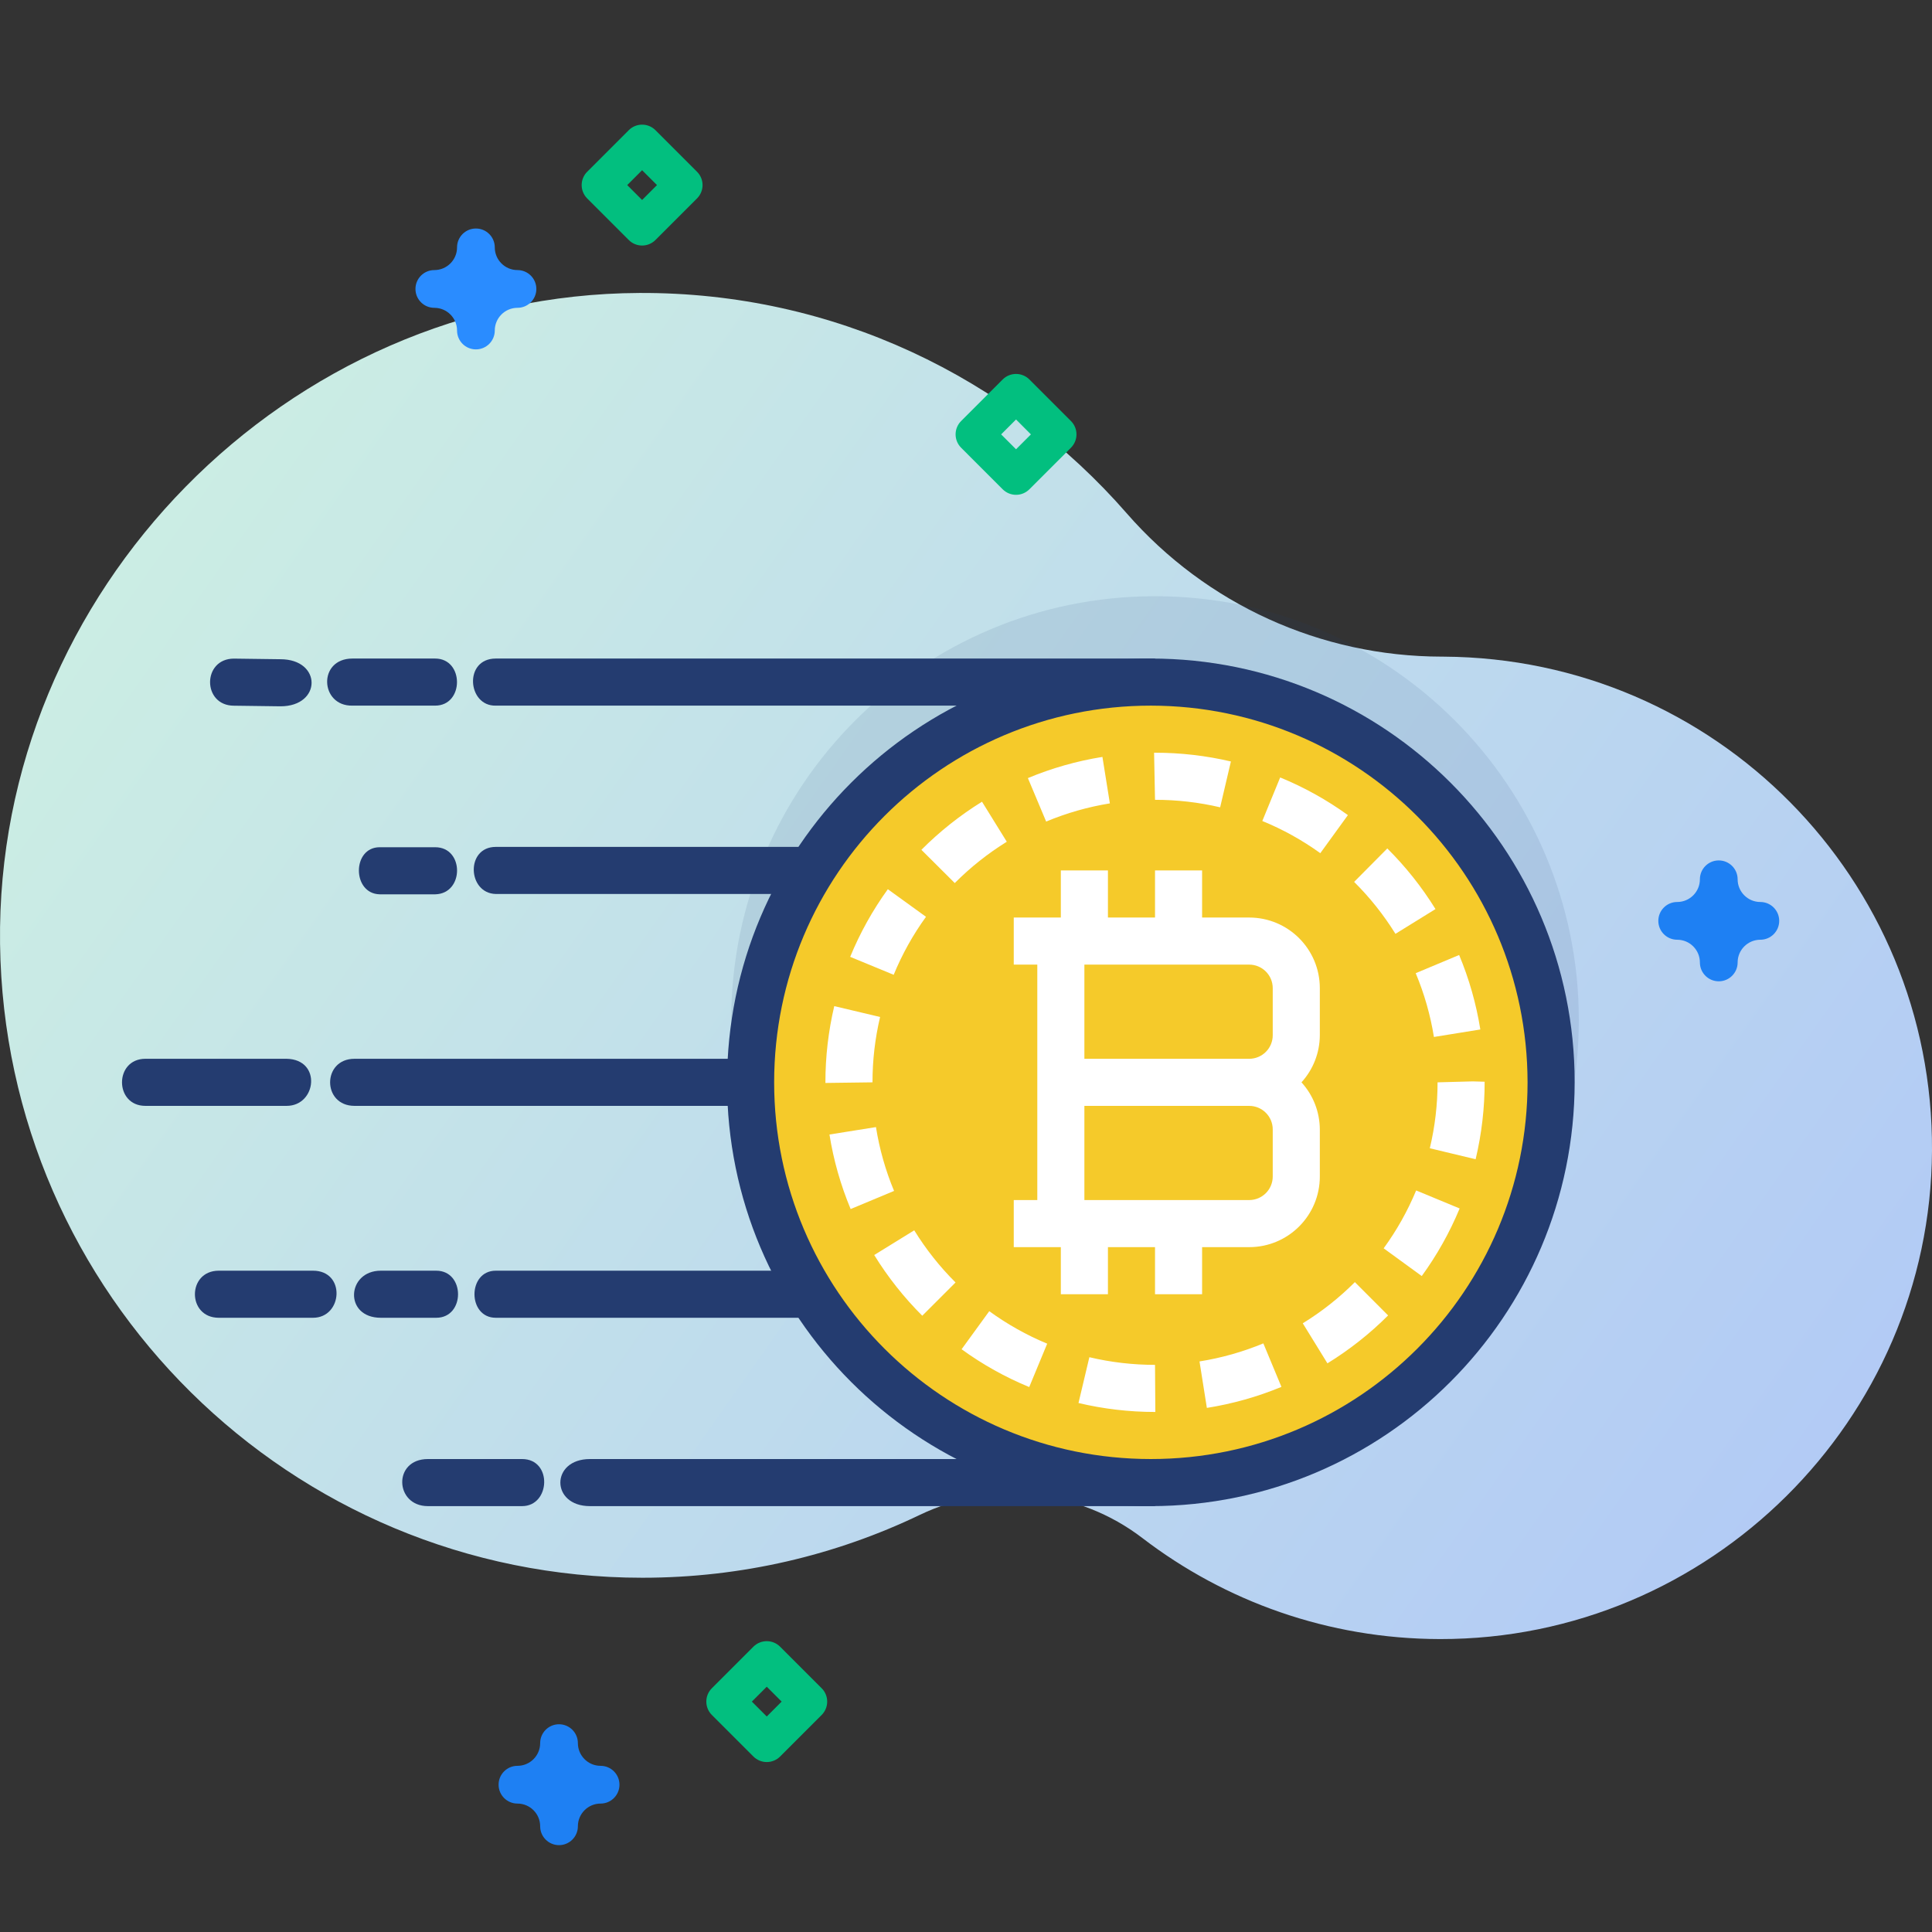 <svg width="116" height="116" viewBox="0 0 116 116" fill="none" xmlns="http://www.w3.org/2000/svg">
<rect x="0" y="0" width="116" height="116" fill="#333333" stroke="none"/>
<g clip-path="url(#clip0_361_4)">
<path d="M86.684 39.426C86.641 39.426 86.597 39.425 86.553 39.425C79.296 39.414 72.419 36.289 67.649 30.819C60.543 22.671 50.068 17.538 38.395 17.59C17.209 17.683 -0.271 35.484 0.003 56.668C0.276 77.736 17.438 94.73 38.57 94.73C44.539 94.73 50.19 93.373 55.233 90.953C59.582 88.865 64.764 89.415 68.593 92.348C73.546 96.142 79.738 98.4 86.457 98.412C102.629 98.439 115.906 85.267 116 69.094C116.094 52.771 102.985 39.522 86.684 39.426Z" fill="url(#paint0_linear_361_4)"/>
<path d="M103.197 58.919C102.571 58.919 102.064 58.412 102.064 57.786C102.064 57.034 101.453 56.423 100.701 56.423C100.075 56.423 99.568 55.916 99.568 55.29C99.568 54.664 100.075 54.157 100.701 54.157C101.453 54.157 102.064 53.546 102.064 52.794C102.064 52.168 102.571 51.661 103.197 51.661C103.823 51.661 104.33 52.168 104.33 52.794C104.33 53.546 104.942 54.157 105.693 54.157C106.319 54.157 106.826 54.664 106.826 55.29C106.826 55.916 106.319 56.423 105.693 56.423C104.942 56.423 104.33 57.034 104.33 57.786C104.33 58.412 103.823 58.919 103.197 58.919Z" fill="#1E80F3"/>
<path d="M28.574 20.978C27.949 20.978 27.442 20.471 27.442 19.845C27.442 19.094 26.83 18.482 26.078 18.482C25.452 18.482 24.945 17.975 24.945 17.349C24.945 16.724 25.452 16.216 26.078 16.216C26.83 16.216 27.442 15.605 27.442 14.853C27.442 14.228 27.949 13.72 28.574 13.72C29.2 13.72 29.707 14.228 29.707 14.853C29.707 15.605 30.319 16.216 31.07 16.216C31.696 16.216 32.203 16.724 32.203 17.349C32.203 17.975 31.696 18.482 31.07 18.482C30.319 18.482 29.707 19.094 29.707 19.845C29.707 20.471 29.2 20.978 28.574 20.978Z" fill="#2A8CFF"/>
<path d="M33.564 110.785C32.939 110.785 32.432 110.277 32.432 109.652C32.432 108.9 31.82 108.289 31.068 108.289C30.443 108.289 29.936 107.781 29.936 107.156C29.936 106.53 30.443 106.023 31.068 106.023C31.82 106.023 32.432 105.411 32.432 104.66C32.432 104.034 32.939 103.527 33.564 103.527C34.19 103.527 34.697 104.034 34.697 104.66C34.697 105.411 35.309 106.023 36.061 106.023C36.686 106.023 37.194 106.53 37.194 107.156C37.194 107.781 36.686 108.289 36.061 108.289C35.309 108.289 34.697 108.9 34.697 109.652C34.697 110.277 34.19 110.785 33.564 110.785Z" fill="#1E80F3"/>
<path d="M38.553 14.742C38.263 14.742 37.973 14.632 37.752 14.41L35.256 11.914C35.043 11.702 34.924 11.414 34.924 11.113C34.924 10.812 35.043 10.524 35.256 10.312L37.752 7.816C37.965 7.603 38.253 7.484 38.553 7.484C38.854 7.484 39.142 7.603 39.354 7.816L41.85 10.312C42.293 10.754 42.293 11.472 41.85 11.914L39.354 14.41C39.133 14.631 38.843 14.742 38.553 14.742ZM37.659 11.113L38.553 12.007L39.447 11.113L38.553 10.219L37.659 11.113Z" fill="#02BF7F"/>
<path d="M46.037 105.796C45.737 105.796 45.449 105.676 45.236 105.464L42.74 102.968C42.298 102.525 42.298 101.808 42.74 101.366L45.236 98.869C45.449 98.657 45.737 98.538 46.037 98.538C46.338 98.538 46.626 98.657 46.838 98.869L49.335 101.366C49.547 101.578 49.666 101.866 49.666 102.167C49.666 102.467 49.547 102.755 49.335 102.968L46.838 105.464C46.626 105.676 46.338 105.796 46.037 105.796ZM45.143 102.166L46.037 103.061L46.931 102.166L46.037 101.272L45.143 102.166Z" fill="#02BF7F"/>
<g clip-path="url(#clip1_361_4)">
<path opacity="0.1" d="M43.904 61.243C43.904 75.296 55.297 86.688 69.35 86.688C83.396 86.672 94.778 75.289 94.795 61.243C94.795 47.19 83.402 35.798 69.35 35.798C55.297 35.798 43.904 47.19 43.904 61.243Z" fill="#243C70"/>
<path d="M21.286 63.571H45.318V66.398H21.286C19.332 66.398 19.332 63.571 21.286 63.571Z" fill="#243C70"/>
<path d="M29.767 39.54H69.349V42.367H29.767C28.063 42.409 27.831 39.54 29.767 39.54Z" fill="#243C70"/>
<path d="M35.422 87.603H69.349V90.43H35.422C33.052 90.43 33.052 87.603 35.422 87.603Z" fill="#243C70"/>
<path d="M29.767 76.294H49.557V79.121H29.767C28.062 79.121 28.062 76.294 29.767 76.294Z" fill="#243C70"/>
<path d="M29.768 50.849H49.559V53.676H29.768C28.063 53.635 27.947 50.849 29.768 50.849Z" fill="#243C70"/>
<path d="M69.35 40.953C56.078 40.953 45.318 51.713 45.318 64.985C45.318 78.257 56.078 89.016 69.35 89.016C82.622 89.016 93.381 78.257 93.381 64.985C93.391 51.722 82.647 40.963 69.384 40.953C69.373 40.953 69.361 40.953 69.35 40.953Z" fill="#F5CA2A"/>
<path d="M79.244 59.331C79.244 56.988 77.346 55.09 75.003 55.09H72.176V52.263H69.349V55.09H66.522V52.263H63.694V55.09H60.867V57.917H62.281V72.053H60.867V74.88H63.694V77.708H66.522V74.88H69.349V77.708H72.176V74.88H75.003C77.346 74.88 79.244 72.982 79.244 70.639V67.812C79.24 66.766 78.848 65.758 78.142 64.985C78.848 64.212 79.24 63.204 79.244 62.158V59.331ZM76.417 59.331V62.158C76.417 62.938 75.784 63.571 75.003 63.571H65.108V57.917H75.003C75.784 57.917 76.417 58.55 76.417 59.331ZM76.417 70.639C76.417 71.42 75.784 72.053 75.003 72.053H65.108V66.399H75.003C75.784 66.399 76.417 67.032 76.417 67.812V70.639Z" fill="white"/>
<path d="M69.1 90.43C55.047 90.43 43.654 79.038 43.654 64.985C43.654 50.932 55.047 39.54 69.1 39.54C83.152 39.54 94.545 50.932 94.545 64.985C94.528 79.031 83.146 90.414 69.1 90.43ZM69.1 42.367C56.608 42.367 46.481 52.493 46.481 64.985C46.481 77.476 56.608 87.603 69.1 87.603C81.591 87.603 91.717 77.476 91.717 64.985C91.703 52.499 81.585 42.382 69.1 42.367Z" fill="#243C70"/>
<path d="M69.368 84.776H69.349C67.802 84.776 66.259 84.596 64.754 84.239L65.407 81.489C66.699 81.795 68.022 81.949 69.349 81.948L69.368 84.776ZM72.462 84.533L72.02 81.742C73.336 81.533 74.623 81.169 75.853 80.658L76.939 83.27C75.501 83.866 73.997 84.289 72.459 84.533H72.462ZM61.796 83.281C60.358 82.688 58.995 81.926 57.736 81.011L59.397 78.725C60.476 79.51 61.643 80.165 62.875 80.676L61.796 83.281ZM79.701 81.857L78.22 79.453C79.356 78.755 80.406 77.925 81.348 76.981L83.344 78.98C82.246 80.078 81.023 81.043 79.701 81.857ZM55.374 78.998C54.273 77.9 53.305 76.676 52.489 75.353L54.892 73.87C55.593 75.007 56.426 76.058 57.372 77.001L55.374 78.998ZM85.364 76.616L83.077 74.951C83.862 73.874 84.516 72.707 85.028 71.476L87.639 72.558C87.043 73.995 86.279 75.358 85.364 76.616ZM51.074 72.593C50.474 71.157 50.047 69.655 49.802 68.118L52.594 67.672C52.803 68.988 53.168 70.275 53.681 71.505L51.074 72.593ZM88.599 69.603L85.848 68.943C86.158 67.647 86.314 66.318 86.313 64.985L88.426 64.928L89.14 64.948C89.143 66.516 88.961 68.078 88.599 69.603ZM49.559 65.022V64.985C49.558 63.444 49.736 61.909 50.09 60.409L52.842 61.061C52.538 62.347 52.385 63.664 52.386 64.985L49.559 65.022ZM86.095 62.261C85.883 60.946 85.516 59.66 85.001 58.431L87.609 57.339C88.208 58.774 88.635 60.276 88.881 61.811L86.095 62.261ZM53.658 58.528L51.046 57.45C51.637 56.012 52.396 54.649 53.307 53.389L55.598 55.046C54.816 56.126 54.165 57.295 53.658 58.528ZM83.785 56.069C83.082 54.936 82.25 53.889 81.304 52.95L83.296 50.942C84.399 52.039 85.37 53.26 86.188 54.582L83.785 56.069ZM57.325 53.02L55.322 51.024C56.419 49.923 57.64 48.954 58.961 48.136L60.449 50.539C59.315 51.242 58.266 52.074 57.325 53.02ZM79.273 51.226C78.192 50.447 77.024 49.798 75.791 49.294L76.864 46.679C78.304 47.27 79.668 48.029 80.93 48.94L79.273 51.226ZM62.813 49.328L61.716 46.718C63.152 46.119 64.654 45.692 66.191 45.446L66.638 48.236C65.324 48.449 64.04 48.815 62.813 49.328ZM73.259 48.472C71.978 48.172 70.666 48.021 69.349 48.022L69.293 45.194H69.349C70.883 45.194 72.412 45.37 73.905 45.72L73.259 48.472Z" fill="white"/>
<path d="M8.729 63.571H17.211C19.331 63.613 19.005 66.398 17.211 66.398H8.729C6.858 66.398 6.858 63.571 8.729 63.571Z" fill="#243C70"/>
<path d="M21.163 39.54H26.128C27.875 39.54 27.875 42.367 26.128 42.367H21.163C19.209 42.409 19.063 39.54 21.163 39.54Z" fill="#243C70"/>
<path d="M25.692 87.603H31.346C33.182 87.603 33.051 90.43 31.346 90.43H25.692C23.696 90.43 23.578 87.603 25.692 87.603Z" fill="#243C70"/>
<path d="M22.866 76.294H26.192C27.938 76.294 27.938 79.121 26.192 79.121H22.866C20.633 79.121 20.808 76.294 22.866 76.294Z" fill="#243C70"/>
<path d="M13.137 76.294H18.792C20.774 76.294 20.58 79.121 18.792 79.121H13.137C11.225 79.121 11.225 76.294 13.137 76.294Z" fill="#243C70"/>
<path d="M22.796 50.869H26.133C27.879 50.869 27.879 53.655 26.133 53.696H22.796C21.133 53.655 21.133 50.869 22.796 50.869Z" fill="#243C70"/>
<path d="M14.048 39.544L16.837 39.581C19.332 39.581 19.332 42.408 16.837 42.408L14.048 42.371C12.135 42.371 12.135 39.544 14.048 39.544Z" fill="#243C70"/>
<path d="M61.004 29.71C60.715 29.71 60.425 29.599 60.203 29.378L57.707 26.882C57.494 26.669 57.375 26.381 57.375 26.081C57.375 25.78 57.494 25.492 57.707 25.28L60.203 22.783C60.416 22.571 60.704 22.452 61.004 22.452C61.305 22.452 61.593 22.571 61.805 22.783L64.302 25.28C64.744 25.722 64.744 26.439 64.302 26.882L61.805 29.378C61.584 29.599 61.294 29.71 61.004 29.71ZM60.11 26.081L61.004 26.975L61.898 26.081L61.004 25.186L60.11 26.081Z" fill="#02BF7F"/>
</g>
</g>
<defs>
<linearGradient id="paint0_linear_361_4" x1="6.691" y1="28.717" x2="108.418" y2="100.426" gradientUnits="userSpaceOnUse">
<stop stop-color="#CCEEE3"/>
<stop offset="1" stop-color="#B1C9F6"/>
</linearGradient>
<clipPath id="clip0_361_4">
<rect width="116" height="116" fill="white"/>
</clipPath>
<clipPath id="clip1_361_4">
<rect width="89.806" height="84.817" fill="white" transform="translate(4.988 16.215)"/>
</clipPath>
</defs>
</svg>
